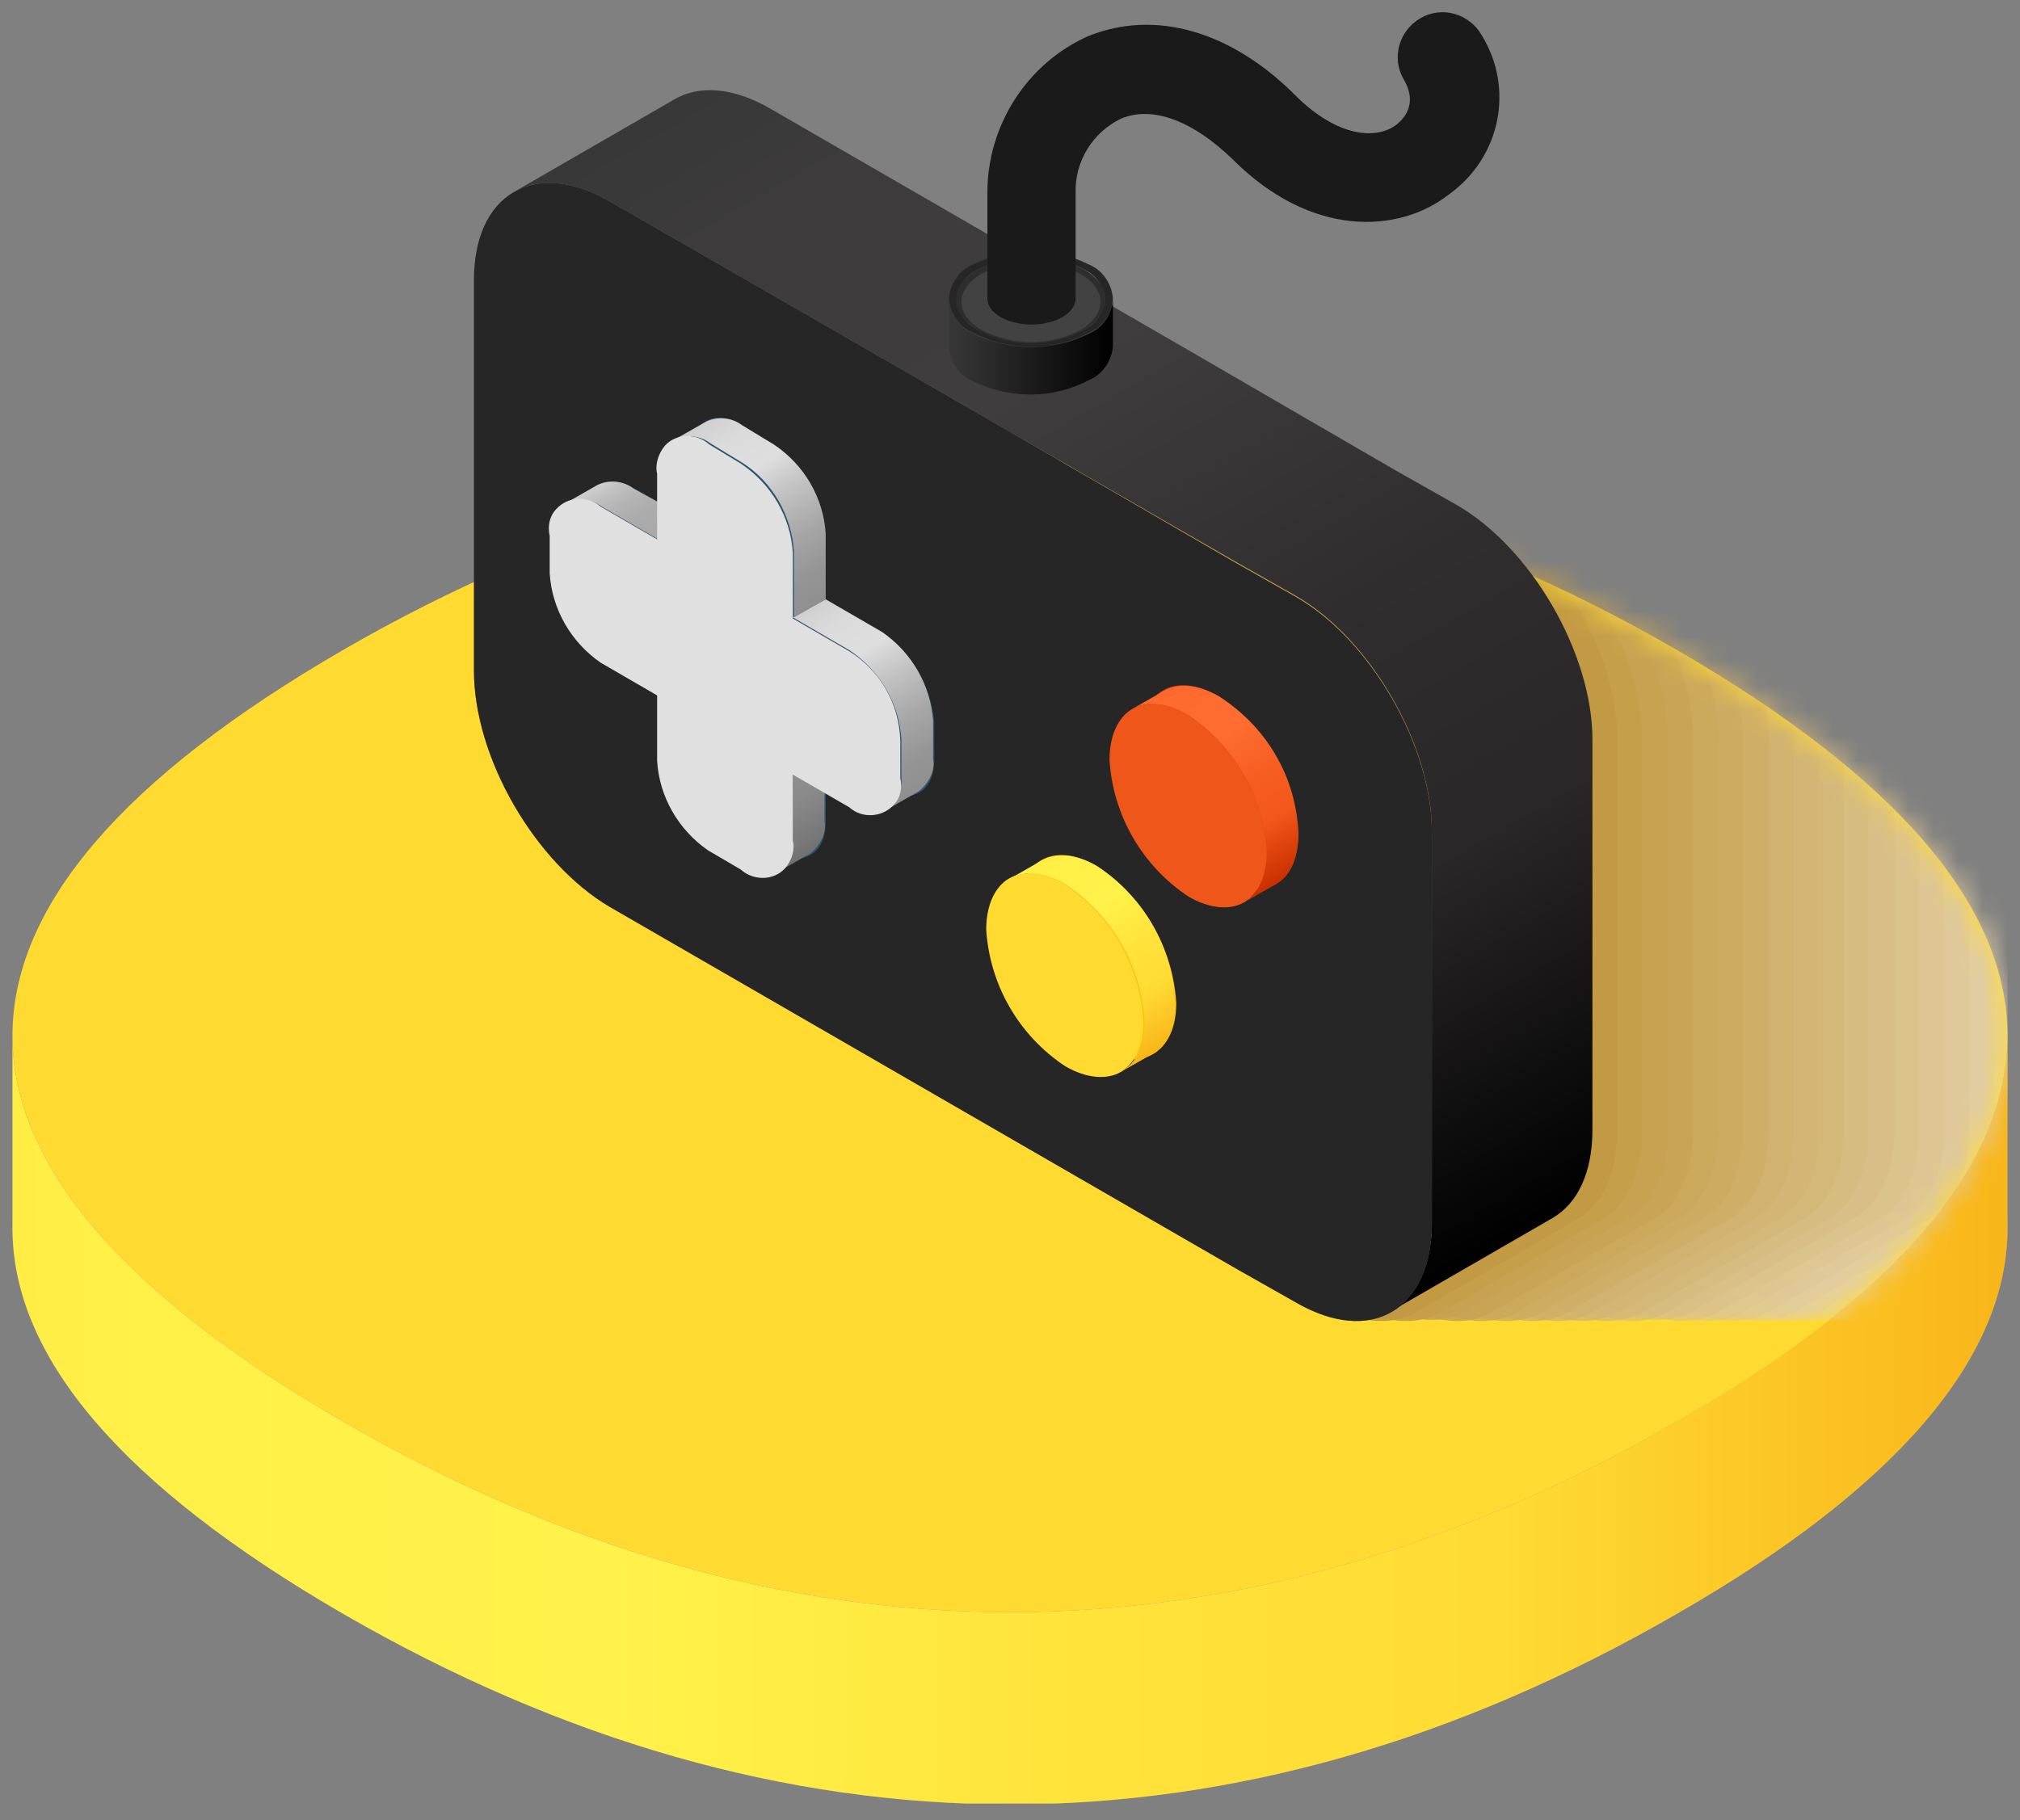 <svg width="81" height="73" viewBox="0 0 81 73" fill="none" xmlns="http://www.w3.org/2000/svg">
<rect x="0" y="0" width="81" height="73" fill="#808080" stroke="none"/>
<g clip-path="url(#clip0_3165_2711)">
<path d="M67.257 33.788C49.616 23.584 31.384 23.584 13.743 33.788C4.899 38.913 0.5 44.083 0.5 49.253C0.5 54.423 4.899 59.593 13.743 64.718C31.384 74.922 49.616 74.922 67.257 64.718C76.101 59.638 80.5 54.423 80.5 49.253C80.5 44.083 76.101 38.913 67.257 33.788Z" fill="#949494"/>
<path d="M67.257 57.008C49.616 67.212 31.384 67.212 13.743 57.008C4.899 51.883 0.5 46.713 0.5 41.543V49.253C0.5 54.423 4.899 59.593 13.743 64.718C31.384 74.922 49.616 74.922 67.257 64.718C76.101 59.638 80.5 54.423 80.5 49.253V41.543C80.5 46.713 76.101 51.883 67.257 57.008Z" fill="url(#paint0_linear_3165_2711)"/>
<path d="M67.257 26.078C49.616 15.874 31.384 15.874 13.743 26.078C4.899 31.203 0.5 36.373 0.5 41.543C0.5 46.713 4.899 51.883 13.743 57.008C31.384 67.212 49.616 67.212 67.257 57.008C76.101 51.929 80.5 46.713 80.5 41.543C80.5 36.373 76.101 31.203 67.257 26.078Z" fill="#FFDB32"/>
<mask id="mask0_3165_2711" style="mask-type:luminance" maskUnits="userSpaceOnUse" x="0" y="18" width="81" height="47">
<path d="M67.257 26.078C49.616 15.874 31.384 15.874 13.743 26.078C4.899 31.203 0.5 36.373 0.5 41.543C0.5 46.713 4.899 51.883 13.743 57.008C31.384 67.212 49.616 67.212 67.257 57.008C76.101 51.929 80.5 46.713 80.5 41.543C80.5 36.373 76.101 31.203 67.257 26.078Z" fill="white"/>
</mask>
<g mask="url(#mask0_3165_2711)">
<path opacity="0.03" d="M90.659 20.228L88.255 18.867L79.502 13.788L76.872 12.291V12.019C76.826 11.43 76.463 10.886 75.919 10.659C75.783 10.568 75.602 10.523 75.466 10.432V7.711C75.42 6.441 76.146 5.262 77.28 4.718C78.55 4.173 80.182 4.808 81.77 6.35C84.899 9.48 88.391 9.344 90.432 7.756C92.427 6.26 92.926 3.493 91.611 1.362C91.112 0.5 90.024 0.183 89.162 0.681C88.3 1.18 87.983 2.269 88.482 3.13C89.071 4.128 88.482 4.718 88.21 4.944C87.393 5.579 85.851 5.443 84.219 3.856C81.679 1.18 78.595 0.319 75.919 1.407C73.47 2.495 71.883 4.99 71.883 7.666V9.389L63.13 4.355C61.633 3.493 60.273 3.402 59.275 3.992L52.835 7.711C51.838 8.3 51.248 9.525 51.248 11.248V26.895C51.248 30.387 53.697 34.604 56.69 36.373L81.815 50.886L84.219 52.246C85.715 53.108 87.076 53.198 88.073 52.609C88.346 52.473 88.527 52.291 88.754 52.065C88.572 52.291 88.346 52.473 88.073 52.609L94.513 48.89C95.511 48.3 96.101 47.076 96.101 45.353V29.661C96.101 26.214 93.652 21.951 90.659 20.228Z" fill="#FDFCF9"/>
<path opacity="0.06" d="M89.617 20.228L87.213 18.868L78.506 13.788L75.876 12.292V12.02C75.83 11.43 75.467 10.886 74.923 10.659C74.787 10.568 74.606 10.523 74.47 10.432V7.711C74.424 6.441 75.15 5.262 76.284 4.718C77.553 4.174 79.186 4.809 80.773 6.351C83.903 9.48 87.395 9.344 89.436 7.756C91.431 6.26 91.93 3.493 90.615 1.362C90.07 0.546 88.982 0.319 88.12 0.863C87.35 1.362 87.077 2.314 87.486 3.131C88.075 4.128 87.486 4.718 87.213 4.945C86.397 5.58 84.855 5.444 83.222 3.856C80.637 1.181 77.599 0.319 74.923 1.407C72.474 2.496 70.887 4.99 70.887 7.666V9.389L62.134 4.355C60.637 3.493 59.277 3.403 58.279 3.992L51.839 7.711C50.842 8.301 50.252 9.525 50.252 11.248V26.895C50.252 30.387 52.701 34.605 55.694 36.373L80.819 50.886L83.222 52.246C84.719 53.108 86.08 53.199 87.077 52.609C87.35 52.473 87.531 52.292 87.758 52.065C87.576 52.292 87.35 52.473 87.077 52.609L93.517 48.89C94.515 48.301 95.105 47.076 95.105 45.353V29.661C95.105 26.215 92.656 21.951 89.617 20.228Z" fill="#FBF9F3"/>
<path opacity="0.09" d="M88.619 20.228L86.215 18.867L77.463 13.788L74.877 12.291V12.019C74.832 11.43 74.469 10.886 73.925 10.659C73.789 10.568 73.608 10.523 73.472 10.432V7.711C73.426 6.441 74.152 5.262 75.286 4.718C76.555 4.173 78.188 4.808 79.775 6.35C82.905 9.48 86.397 9.344 88.438 7.756C90.433 6.26 90.932 3.493 89.662 1.362C89.163 0.5 88.075 0.183 87.213 0.681C86.351 1.18 86.034 2.269 86.533 3.13C87.122 4.128 86.533 4.718 86.261 4.944C85.444 5.579 83.902 5.443 82.27 3.856C79.639 1.18 76.555 0.319 73.88 1.407C71.385 2.541 69.844 4.99 69.844 7.711V9.434L61.136 4.355C59.639 3.493 58.279 3.402 57.281 3.992L50.841 7.666C49.843 8.255 49.254 9.48 49.254 11.203V26.849C49.254 30.341 51.703 34.559 54.696 36.328L79.821 50.84L82.224 52.201C83.721 53.062 85.082 53.153 86.079 52.563C86.351 52.427 86.533 52.246 86.76 52.019C86.578 52.246 86.351 52.427 86.079 52.563L92.519 48.845C93.517 48.255 94.106 47.031 94.106 45.307V29.661C94.106 26.214 91.657 21.951 88.619 20.228Z" fill="#F9F6ED"/>
<path opacity="0.12" d="M87.621 20.228L85.218 18.867L76.465 13.788L73.835 12.291V12.019C73.789 11.43 73.426 10.886 72.882 10.659C72.746 10.568 72.565 10.523 72.429 10.432V7.711C72.383 6.441 73.109 5.262 74.243 4.718C75.513 4.173 77.145 4.808 78.733 6.35C81.862 9.48 85.354 9.344 87.395 7.756C89.39 6.26 89.889 3.493 88.574 1.362C88.075 0.5 86.986 0.183 86.125 0.681C85.263 1.18 84.946 2.269 85.445 3.13C86.034 4.128 85.445 4.718 85.172 4.944C84.356 5.579 82.814 5.443 81.181 3.856C78.551 1.18 75.467 0.319 72.791 1.407C70.343 2.495 68.755 4.99 68.755 7.666V9.389L60.093 4.355C58.596 3.493 57.236 3.402 56.238 3.992L49.798 7.711C48.8 8.3 48.211 9.525 48.211 11.248V26.895C48.211 30.387 50.66 34.604 53.653 36.373L78.778 50.886L81.181 52.246C82.678 53.108 84.039 53.198 85.036 52.609C85.308 52.473 85.49 52.291 85.717 52.065C85.535 52.291 85.308 52.473 85.036 52.609L91.476 48.89C92.474 48.3 93.064 47.076 93.064 45.353V29.661C93.064 26.214 90.615 21.951 87.621 20.228Z" fill="#F8F3E8"/>
<path opacity="0.15" d="M86.623 20.228L84.22 18.867L75.467 13.788L72.837 12.291V12.019C72.791 11.43 72.428 10.886 71.884 10.659C71.748 10.568 71.567 10.523 71.431 10.432V7.711C71.385 6.441 72.111 5.262 73.245 4.718C74.514 4.173 76.147 4.808 77.734 6.35C80.864 9.48 84.356 9.344 86.397 7.756C88.392 6.26 88.891 3.493 87.621 1.362C87.122 0.5 86.034 0.183 85.172 0.681C84.31 1.18 83.993 2.269 84.492 3.13C85.081 4.128 84.492 4.718 84.22 4.944C83.403 5.579 81.861 5.443 80.229 3.856C77.553 1.18 74.514 0.319 71.839 1.407C69.39 2.495 67.802 4.99 67.802 7.666V9.389L59.095 4.355C57.598 3.493 56.238 3.402 55.24 3.992L48.8 7.711C47.803 8.3 47.213 9.525 47.213 11.248V26.895C47.213 30.387 49.662 34.604 52.655 36.373L77.78 50.886L80.183 52.246C81.68 53.108 83.041 53.198 84.038 52.609C84.31 52.473 84.492 52.291 84.719 52.065C84.537 52.291 84.31 52.473 84.038 52.609L90.478 48.89C91.476 48.3 92.066 47.076 92.066 45.353V29.661C92.066 26.214 89.617 21.951 86.623 20.228Z" fill="#F6EFE2"/>
<path opacity="0.18" d="M85.58 20.228L83.176 18.867L74.424 13.788L71.793 12.291V12.019C71.748 11.43 71.385 10.886 70.841 10.659C70.705 10.568 70.523 10.523 70.387 10.432V7.711C70.342 6.441 71.067 5.262 72.201 4.718C73.471 4.173 75.104 4.808 76.691 6.35C79.82 9.48 83.312 9.344 85.353 7.756C87.349 6.26 87.893 3.493 86.578 1.362C86.079 0.5 84.99 0.183 84.129 0.681C83.267 1.18 82.95 2.269 83.448 3.13C84.038 4.128 83.448 4.718 83.176 4.944C82.36 5.579 80.818 5.443 79.185 3.856C76.51 1.18 73.426 0.319 70.75 1.407C68.301 2.495 66.714 4.99 66.714 7.666V9.389L58.097 4.355C56.6 3.493 55.24 3.402 54.242 3.992L47.802 7.711C46.804 8.3 46.215 9.525 46.215 11.248V26.895C46.215 30.387 48.664 34.604 51.657 36.373L76.782 50.886L79.185 52.246C80.682 53.108 82.043 53.198 83.04 52.609C83.312 52.473 83.494 52.291 83.721 52.065C83.539 52.291 83.312 52.473 83.04 52.609L89.48 48.89C90.478 48.3 91.067 47.076 91.067 45.353V29.661C91.067 26.214 88.618 21.951 85.58 20.228Z" fill="#F4ECDC"/>
<path opacity="0.21" d="M84.582 20.228L82.178 18.867L73.425 13.788L70.795 12.291V12.019C70.75 11.43 70.387 10.886 69.843 10.659C69.707 10.568 69.525 10.523 69.389 10.432V7.711C69.344 6.441 70.069 5.262 71.203 4.718C72.473 4.173 74.106 4.808 75.693 6.35C78.822 9.48 82.314 9.344 84.355 7.756C86.351 6.26 86.85 3.493 85.534 1.362C85.035 0.5 83.947 0.183 83.085 0.681C82.224 1.18 81.906 2.269 82.405 3.13C82.995 4.128 82.405 4.718 82.133 4.944C81.317 5.579 79.775 5.443 78.142 3.856C75.602 1.18 72.564 0.319 69.888 1.407C67.439 2.495 65.852 4.99 65.852 7.666V9.389L57.099 4.355C55.602 3.493 54.242 3.402 53.244 3.992L46.804 7.711C45.806 8.3 45.217 9.525 45.217 11.248V26.895C45.217 30.387 47.666 34.604 50.659 36.373L75.784 50.886L78.187 52.246C79.684 53.108 81.044 53.198 82.042 52.609C82.314 52.473 82.496 52.291 82.722 52.065C82.541 52.291 82.314 52.473 82.042 52.609L88.482 48.89C89.48 48.3 90.069 47.076 90.069 45.353V29.661C90.069 26.214 87.62 21.951 84.582 20.228Z" fill="#F2E9D6"/>
<path opacity="0.24" d="M83.584 20.228L81.18 18.867L72.427 13.788L69.797 12.291V12.019C69.752 11.43 69.389 10.886 68.845 10.659C68.709 10.568 68.527 10.523 68.391 10.432V7.711C68.346 6.441 69.071 5.262 70.205 4.718C71.475 4.173 73.108 4.808 74.695 6.35C77.824 9.48 81.316 9.344 83.357 7.756C85.353 6.26 85.851 3.493 84.582 1.362C84.083 0.5 82.994 0.183 82.133 0.681C81.271 1.18 80.953 2.269 81.452 3.13C82.042 4.128 81.452 4.718 81.18 4.944C80.364 5.579 78.822 5.443 77.189 3.856C74.513 1.18 71.475 0.319 68.799 1.407C66.35 2.495 64.763 4.99 64.763 7.666V9.389L56.101 4.355C54.604 3.493 53.244 3.402 52.246 3.992L45.806 7.711C44.808 8.3 44.219 9.525 44.219 11.248V26.895C44.219 30.387 46.668 34.604 49.661 36.373L74.786 50.886L77.189 52.246C78.686 53.108 80.046 53.198 81.044 52.609C81.316 52.473 81.498 52.291 81.724 52.065C81.543 52.291 81.316 52.473 81.044 52.609L87.484 48.89C88.482 48.3 89.071 47.076 89.071 45.353V29.661C89.026 26.214 86.577 21.951 83.584 20.228Z" fill="#F0E6D0"/>
<path opacity="0.27" d="M82.586 20.228L80.183 18.867L71.43 13.788L68.799 12.291V12.019C68.754 11.43 68.391 10.886 67.847 10.659C67.711 10.568 67.529 10.523 67.394 10.432V7.711C67.348 6.441 68.074 5.262 69.207 4.718C70.477 4.173 72.11 4.808 73.697 6.35C76.827 9.48 80.319 9.344 82.359 7.756C84.355 6.26 84.854 3.493 83.539 1.362C83.04 0.5 81.951 0.183 81.09 0.681C80.228 1.18 79.91 2.269 80.409 3.13C80.999 4.128 80.409 4.718 80.137 4.944C79.321 5.579 77.779 5.443 76.146 3.811C73.516 1.135 70.432 0.273 67.756 1.362C65.307 2.45 63.72 4.944 63.72 7.62V9.344L55.058 4.355C53.561 3.493 52.201 3.402 51.203 3.992L44.763 7.711C43.765 8.3 43.176 9.525 43.176 11.248V26.895C43.176 30.387 45.625 34.604 48.618 36.373L73.743 50.886L76.146 52.246C77.643 53.108 79.004 53.198 80.001 52.609C80.273 52.473 80.455 52.291 80.681 52.065C80.5 52.291 80.273 52.473 80.001 52.609L86.441 48.89C87.439 48.3 88.028 47.076 88.028 45.353V29.661C88.028 26.214 85.579 21.951 82.586 20.228Z" fill="#EEE3CA"/>
<path opacity="0.3" d="M81.588 20.228L79.184 18.867L70.432 13.788L67.801 12.291V12.019C67.756 11.43 67.393 10.886 66.849 10.659C66.713 10.568 66.531 10.523 66.395 10.432V7.711C66.35 6.441 67.076 5.262 68.21 4.718C69.479 4.173 71.112 4.808 72.699 6.35C75.829 9.48 79.321 9.344 81.361 7.756C83.357 6.26 83.856 3.493 82.54 1.362C82.042 0.5 80.953 0.183 80.092 0.681C79.23 1.18 78.912 2.269 79.411 3.13C80.001 4.128 79.411 4.718 79.139 4.944C78.323 5.579 76.781 5.443 75.148 3.856C72.609 1.18 69.525 0.319 66.849 1.407C64.4 2.495 62.813 4.99 62.813 7.666V9.389L54.06 4.355C52.563 3.493 51.203 3.402 50.205 3.992L43.765 7.711C42.767 8.3 42.178 9.525 42.178 11.248V26.895C42.178 30.387 44.627 34.604 47.62 36.373L72.745 50.886L75.148 52.246C76.645 53.108 78.005 53.198 79.003 52.609C79.275 52.473 79.457 52.291 79.683 52.065C79.502 52.291 79.275 52.473 79.003 52.609L85.443 48.89C86.441 48.3 87.03 47.076 87.03 45.353V29.661C87.03 26.214 84.581 21.951 81.588 20.228Z" fill="#EDE0C5"/>
<path opacity="0.33" d="M80.547 20.228L78.143 18.868L69.436 13.788L66.805 12.292V12.02C66.76 11.43 66.397 10.886 65.853 10.659C65.717 10.568 65.535 10.523 65.399 10.432V7.711C65.354 6.441 66.08 5.262 67.213 4.718C68.483 4.174 70.116 4.809 71.703 6.351C74.832 9.48 78.325 9.344 80.365 7.756C82.361 6.26 82.86 3.493 81.544 1.362C81 0.546 79.912 0.319 79.05 0.863C78.279 1.362 78.007 2.314 78.415 3.131C79.005 4.128 78.415 4.718 78.143 4.945C77.327 5.58 75.785 5.444 74.152 3.856C71.567 1.181 68.529 0.319 65.853 1.407C63.404 2.496 61.817 4.99 61.817 7.666V9.389L53.064 4.355C51.567 3.493 50.207 3.403 49.209 3.992L42.769 7.711C41.771 8.301 41.182 9.525 41.182 11.248V26.895C41.182 30.387 43.631 34.605 46.624 36.373L71.749 50.886L74.152 52.246C75.649 53.108 77.009 53.199 78.007 52.609C78.279 52.473 78.46 52.292 78.687 52.065C78.506 52.292 78.279 52.473 78.007 52.609L84.447 48.89C85.445 48.301 86.034 47.076 86.034 45.353V29.661C86.034 26.215 83.585 21.951 80.547 20.228Z" fill="#EBDDBF"/>
<path opacity="0.36" d="M79.549 20.228L77.145 18.867L68.392 13.788L65.807 12.291V12.019C65.762 11.43 65.399 10.886 64.855 10.659C64.719 10.568 64.537 10.523 64.401 10.432V7.711C64.356 6.441 65.082 5.262 66.215 4.718C67.485 4.173 69.118 4.808 70.705 6.35C73.834 9.48 77.326 9.344 79.367 7.756C81.363 6.26 81.862 3.493 80.546 1.362C80.047 0.5 78.959 0.183 78.097 0.681C77.236 1.18 76.918 2.269 77.417 3.13C78.007 4.128 77.417 4.718 77.145 4.944C76.329 5.579 74.787 5.443 73.154 3.856C70.478 1.18 67.44 0.319 64.764 1.407C62.315 2.541 60.728 4.99 60.773 7.711V9.434L52.066 4.355C50.569 3.493 49.209 3.402 48.211 3.992L41.771 7.666C40.773 8.255 40.184 9.48 40.184 11.203V26.849C40.184 30.341 42.633 34.559 45.626 36.328L70.751 50.84L73.154 52.201C74.651 53.062 76.011 53.153 77.009 52.563C77.281 52.427 77.463 52.246 77.689 52.019C77.508 52.246 77.281 52.427 77.009 52.563L83.449 48.845C84.447 48.255 85.036 47.031 85.036 45.307V29.661C85.036 26.214 82.542 21.951 79.549 20.228Z" fill="#E9DAB9"/>
<path opacity="0.39" d="M78.551 20.228L76.147 18.867L67.395 13.788L64.764 12.291V12.019C64.719 11.43 64.356 10.886 63.812 10.659C63.676 10.568 63.494 10.523 63.358 10.432V7.711C63.313 6.441 64.039 5.262 65.172 4.718C66.442 4.173 68.075 4.808 69.662 6.35C72.791 9.48 76.284 9.344 78.324 7.756C80.32 6.26 80.819 3.493 79.503 1.362C79.005 0.5 77.916 0.183 77.055 0.681C76.193 1.18 75.875 2.269 76.374 3.13C76.964 4.128 76.374 4.718 76.102 4.944C75.286 5.579 73.744 5.443 72.111 3.856C69.435 1.18 66.397 0.319 63.721 1.407C61.272 2.495 59.685 4.99 59.685 7.666V9.389L51.023 4.355C49.526 3.493 48.166 3.402 47.168 3.992L40.728 7.711C39.73 8.3 39.141 9.525 39.141 11.248V26.895C39.141 30.387 41.59 34.604 44.583 36.373L69.707 50.886L72.111 52.246C73.608 53.108 74.968 53.198 75.966 52.609C76.238 52.473 76.419 52.291 76.646 52.065C76.465 52.291 76.238 52.473 75.966 52.609L82.406 48.89C83.404 48.3 83.993 47.076 83.993 45.353V29.661C83.993 26.214 81.544 21.951 78.551 20.228Z" fill="#E7D6B3"/>
<path opacity="0.42" d="M77.553 20.228L75.149 18.867L66.397 13.788L63.766 12.291V12.019C63.721 11.43 63.358 10.886 62.814 10.659C62.678 10.568 62.496 10.523 62.36 10.432V7.711C62.315 6.441 63.041 5.262 64.174 4.718C65.444 4.173 67.077 4.808 68.664 6.35C71.793 9.48 75.285 9.344 77.326 7.756C79.322 6.26 79.821 3.493 78.505 1.362C78.007 0.5 76.918 0.183 76.056 0.681C75.195 1.18 74.877 2.269 75.376 3.13C75.966 4.128 75.376 4.718 75.104 4.944C74.288 5.579 72.746 5.443 71.113 3.856C68.483 1.18 65.399 0.319 62.723 1.407C60.274 2.495 58.687 4.99 58.687 7.666V9.389L50.025 4.355C48.528 3.493 47.167 3.402 46.17 3.992L39.73 7.711C38.732 8.3 38.143 9.525 38.143 11.248V26.895C38.143 30.387 40.592 34.604 43.585 36.373L68.71 50.886L71.113 52.246C72.61 53.108 73.97 53.198 74.968 52.609C75.24 52.473 75.421 52.291 75.648 52.065C75.467 52.291 75.24 52.473 74.968 52.609L81.408 48.89C82.406 48.3 82.995 47.076 82.995 45.353V29.661C82.995 26.214 80.546 21.951 77.553 20.228Z" fill="#E5D3AD"/>
<path opacity="0.45" d="M76.51 20.228L74.106 18.867L65.353 13.788L62.723 12.291V12.019C62.677 11.43 62.315 10.886 61.77 10.659C61.634 10.568 61.453 10.523 61.317 10.432V7.711C61.272 6.441 61.997 5.262 63.131 4.718C64.401 4.173 66.033 4.808 67.621 6.35C70.75 9.48 74.242 9.344 76.283 7.756C78.278 6.26 78.777 3.493 77.462 1.362C76.963 0.5 75.875 0.183 75.013 0.681C74.151 1.18 73.834 2.269 74.333 3.13C74.922 4.128 74.333 4.718 74.061 4.944C73.244 5.579 71.702 5.443 70.07 3.856C67.394 1.18 64.355 0.319 61.68 1.407C59.231 2.495 57.643 4.99 57.643 7.666V9.389L49.027 4.355C47.53 3.493 46.169 3.402 45.172 3.992L38.732 7.711C37.734 8.3 37.145 9.525 37.145 11.248V26.895C37.145 30.387 39.593 34.604 42.587 36.373L67.711 50.886L70.115 52.246C71.612 53.108 72.972 53.198 73.97 52.609C74.242 52.473 74.423 52.291 74.65 52.065C74.469 52.291 74.242 52.473 73.97 52.609L80.41 48.89C81.408 48.3 81.997 47.076 81.997 45.353V29.661C81.997 26.214 79.548 21.951 76.51 20.228Z" fill="#E3D0A7"/>
<path opacity="0.48" d="M75.512 20.228L73.108 18.867L64.355 13.788L61.725 12.291V12.019C61.679 11.43 61.317 10.886 60.772 10.659C60.636 10.568 60.455 10.523 60.319 10.432V7.711C60.273 6.441 60.999 5.262 62.133 4.718C63.403 4.173 65.035 4.808 66.623 6.35C69.752 9.48 73.244 9.344 75.285 7.756C77.28 6.26 77.779 3.493 76.464 1.362C75.965 0.5 74.877 0.183 74.015 0.681C73.153 1.18 72.836 2.269 73.335 3.13C73.924 4.128 73.335 4.718 73.063 4.944C72.246 5.579 70.704 5.443 69.072 3.856C66.396 1.18 63.357 0.319 60.682 1.407C58.233 2.495 56.645 4.99 56.645 7.666V9.389L48.029 4.355C46.532 3.493 45.171 3.402 44.174 3.992L37.734 7.711C36.736 8.3 36.147 9.525 36.147 11.248V26.895C36.147 30.387 38.596 34.604 41.589 36.373L66.713 50.886L69.117 52.246C70.614 53.108 71.974 53.198 72.972 52.609C73.244 52.473 73.425 52.291 73.652 52.065C73.471 52.291 73.244 52.473 72.972 52.609L79.412 48.89C80.409 48.3 80.999 47.076 80.999 45.353V29.661C80.999 26.214 78.55 21.951 75.512 20.228Z" fill="#E1CDA1"/>
<path opacity="0.52" d="M74.513 20.228L72.11 18.867L63.357 13.788L60.727 12.291V12.019C60.681 11.43 60.319 10.886 59.774 10.659C59.638 10.568 59.457 10.523 59.321 10.432V7.711C59.275 6.441 60.001 5.262 61.135 4.718C62.405 4.173 64.037 4.808 65.625 6.35C68.754 9.48 72.246 9.344 74.287 7.756C76.282 6.26 76.781 3.493 75.466 1.362C74.967 0.5 73.879 0.183 73.017 0.681C72.155 1.18 71.838 2.269 72.337 3.13C72.926 4.128 72.337 4.718 72.064 4.944C71.248 5.579 69.706 5.443 68.074 3.856C65.398 1.18 62.359 0.319 59.684 1.407C57.235 2.495 55.647 4.99 55.647 7.666V9.389L47.031 4.355C45.534 3.493 44.173 3.402 43.13 3.992L36.736 7.711C35.738 8.3 35.148 9.525 35.148 11.248V26.895C35.148 30.387 37.597 34.604 40.591 36.373L65.715 50.886L68.119 52.246C69.616 53.108 70.976 53.198 71.974 52.609C72.246 52.473 72.427 52.291 72.654 52.065C72.473 52.291 72.246 52.473 71.974 52.609L78.414 48.89C79.412 48.3 80.001 47.076 80.001 45.353V29.661C79.956 26.214 77.507 21.951 74.513 20.228Z" fill="#E0CA9C"/>
<path opacity="0.55" d="M73.516 20.228L71.112 18.867L62.359 13.788L59.729 12.291V12.019C59.684 11.43 59.321 10.886 58.777 10.659C58.641 10.568 58.459 10.523 58.323 10.432V7.711C58.278 6.441 59.003 5.262 60.137 4.718C61.407 4.173 63.04 4.808 64.627 6.35C67.756 9.48 71.248 9.344 73.289 7.756C75.285 6.26 75.784 3.493 74.468 1.362C73.969 0.5 72.881 0.183 72.019 0.681C71.158 1.18 70.84 2.269 71.339 3.13C71.929 4.128 71.339 4.718 71.067 4.944C70.251 5.579 68.709 5.443 67.076 3.811C64.446 1.135 61.362 0.273 58.686 1.362C56.237 2.45 54.65 4.944 54.65 7.62V9.344L45.988 4.355C44.491 3.493 43.13 3.402 42.133 3.992L35.693 7.711C34.695 8.3 34.105 9.525 34.105 11.248V26.895C34.105 30.387 36.554 34.604 39.548 36.373L64.672 50.886L67.076 52.246C68.573 53.108 69.933 53.198 70.931 52.609C71.203 52.473 71.384 52.291 71.611 52.065C71.43 52.291 71.203 52.473 70.931 52.609L77.371 48.89C78.368 48.3 78.958 47.076 78.958 45.353V29.661C78.958 26.214 76.509 21.951 73.516 20.228Z" fill="#DEC796"/>
<path opacity="0.58" d="M72.518 20.228L70.114 18.867L61.361 13.788L58.731 12.291V12.019C58.686 11.43 58.323 10.886 57.779 10.659C57.643 10.568 57.461 10.523 57.325 10.432V7.711C57.28 6.441 58.005 5.262 59.139 4.718C60.409 4.173 62.042 4.808 63.629 6.35C66.758 9.48 70.25 9.344 72.291 7.756C74.287 6.26 74.785 3.493 73.47 1.362C72.971 0.5 71.883 0.183 71.021 0.681C70.16 1.18 69.842 2.269 70.341 3.13C70.931 4.128 70.341 4.718 70.069 4.944C69.252 5.579 67.711 5.443 66.078 3.856C63.402 1.18 60.364 0.319 57.688 1.407C55.239 2.495 53.652 4.99 53.652 7.666V9.389L44.989 4.355C43.493 3.493 42.132 3.402 41.135 3.992L34.695 7.711C33.697 8.3 33.107 9.525 33.107 11.248V26.895C33.107 30.387 35.556 34.604 38.55 36.373L63.674 50.886L66.078 52.246C67.575 53.108 68.935 53.198 69.933 52.609C70.205 52.473 70.386 52.291 70.613 52.065C70.432 52.291 70.205 52.473 69.933 52.609L76.373 48.89C77.371 48.3 77.96 47.076 77.96 45.353V29.661C77.96 26.214 75.511 21.951 72.518 20.228Z" fill="#DCC490"/>
<path opacity="0.61" d="M71.476 20.228L69.073 18.867L60.365 13.788L57.735 12.291V12.019C57.69 11.43 57.327 10.885 56.782 10.659C56.647 10.568 56.465 10.523 56.329 10.432V7.711C56.284 6.441 57.009 5.262 58.143 4.718C59.413 4.173 61.091 4.808 62.633 6.35C65.762 9.479 69.254 9.343 71.295 7.756C73.29 6.26 73.789 3.493 72.519 1.362C71.975 0.545 70.841 0.319 70.025 0.908C69.299 1.407 69.027 2.359 69.39 3.13C69.98 4.128 69.39 4.718 69.118 4.944C68.302 5.579 66.76 5.443 65.127 3.856C62.497 1.18 59.458 0.319 56.782 1.407C54.334 2.495 52.746 4.99 52.746 7.665V9.389L43.993 4.355C42.497 3.493 41.136 3.402 40.139 3.992L33.699 7.711C32.701 8.3 32.111 9.525 32.111 11.248V26.895C32.111 30.387 34.56 34.604 37.553 36.373L62.678 50.885L65.082 52.246C66.578 53.108 67.939 53.198 68.937 52.609C69.209 52.473 69.39 52.291 69.617 52.065C69.436 52.291 69.209 52.473 68.937 52.609L75.377 48.89C76.374 48.3 76.964 47.076 76.964 45.352V29.661C76.964 26.214 74.515 21.951 71.476 20.228Z" fill="#DAC18A"/>
<path opacity="0.64" d="M70.478 20.228L68.075 18.867L59.322 13.788L56.737 12.291V12.019C56.691 11.43 56.329 10.886 55.785 10.659C55.648 10.568 55.467 10.523 55.331 10.432V7.711C55.286 6.441 56.011 5.262 57.145 4.718C58.415 4.173 60.093 4.808 61.635 6.35C64.764 9.48 68.256 9.344 70.297 7.756C72.292 6.26 72.791 3.493 71.521 1.362C71.023 0.5 69.934 0.183 69.073 0.681C68.211 1.18 67.893 2.269 68.392 3.13C68.982 4.128 68.392 4.718 68.12 4.944C67.304 5.579 65.762 5.443 64.129 3.856C61.453 1.18 58.415 0.319 55.739 1.407C53.29 2.541 51.703 4.99 51.748 7.711V9.434L42.995 4.355C41.499 3.493 40.138 3.402 39.141 3.992L32.701 7.666C31.703 8.255 31.113 9.48 31.113 11.203V26.849C31.113 30.341 33.562 34.559 36.556 36.328L61.68 50.84L64.084 52.201C65.58 53.062 66.941 53.153 67.939 52.563C68.211 52.427 68.392 52.246 68.619 52.019C68.438 52.246 68.211 52.427 67.939 52.563L74.379 48.845C75.376 48.255 75.966 47.031 75.966 45.307V29.661C75.921 26.214 73.472 21.951 70.478 20.228Z" fill="#D8BD84"/>
<path opacity="0.67" d="M69.481 20.228L67.077 18.867L58.324 13.788L55.694 12.291V12.019C55.648 11.43 55.286 10.886 54.742 10.659C54.605 10.568 54.424 10.523 54.288 10.432V7.711C54.243 6.441 54.968 5.262 56.102 4.718C57.372 4.173 59.005 4.808 60.592 6.35C63.721 9.48 67.213 9.344 69.254 7.756C71.249 6.26 71.748 3.493 70.478 1.362C69.98 0.5 68.891 0.183 68.029 0.681C67.168 1.18 66.85 2.269 67.349 3.13C67.939 4.128 67.349 4.718 67.077 4.944C66.261 5.579 64.719 5.443 63.086 3.856C60.41 1.18 57.372 0.319 54.696 1.407C52.247 2.495 50.66 4.99 50.66 7.666V9.389L41.952 4.355C40.456 3.493 39.095 3.402 38.097 3.992L31.658 7.711C30.66 8.3 30.07 9.525 30.07 11.248V26.895C30.07 30.387 32.519 34.604 35.513 36.373L60.637 50.886L63.041 52.246C64.537 53.108 65.898 53.198 66.896 52.609C67.168 52.473 67.349 52.291 67.576 52.065C67.395 52.291 67.168 52.473 66.896 52.609L73.336 48.89C74.333 48.3 74.923 47.076 74.923 45.353V29.661C74.923 26.214 72.474 21.951 69.481 20.228Z" fill="#D6BA7E"/>
<path opacity="0.7" d="M68.483 20.228L66.079 18.867L57.326 13.788L54.696 12.291V12.019C54.651 11.43 54.288 10.886 53.743 10.659C53.607 10.568 53.426 10.523 53.29 10.432V7.711C53.245 6.441 53.97 5.262 55.104 4.718C56.374 4.173 58.007 4.808 59.594 6.35C62.723 9.48 66.215 9.344 68.256 7.756C70.251 6.26 70.75 3.493 69.48 1.362C68.982 0.5 67.893 0.183 67.031 0.681C66.17 1.18 65.852 2.269 66.351 3.13C66.941 4.128 66.351 4.718 66.079 4.944C65.263 5.579 63.721 5.443 62.088 3.856C59.412 1.18 56.374 0.319 53.698 1.407C51.249 2.495 49.662 4.99 49.662 7.666V9.389L40.954 4.355C39.458 3.493 38.097 3.402 37.099 3.992L30.66 7.711C29.662 8.3 29.072 9.525 29.072 11.248V26.895C29.072 30.387 31.521 34.604 34.514 36.373L59.639 50.886L62.043 52.246C63.539 53.108 64.9 53.198 65.898 52.609C66.17 52.473 66.351 52.291 66.578 52.065C66.397 52.291 66.17 52.473 65.898 52.609L72.338 48.89C73.335 48.3 73.925 47.076 73.925 45.353V29.661C73.925 26.214 71.476 21.951 68.483 20.228Z" fill="#D4B778"/>
<path opacity="0.73" d="M67.439 20.228L65.036 18.867L56.283 13.788L53.652 12.291V12.019C53.607 11.43 53.244 10.886 52.7 10.659C52.564 10.568 52.383 10.523 52.247 10.432V7.711C52.201 6.441 52.927 5.262 54.061 4.718C55.331 4.173 56.963 4.808 58.55 6.35C61.68 9.48 65.172 9.344 67.213 7.756C69.208 6.26 69.707 3.493 68.437 1.362C67.938 0.5 66.85 0.183 65.988 0.681C65.126 1.18 64.809 2.269 65.308 3.13C65.897 4.128 65.308 4.718 65.036 4.944C64.219 5.579 62.677 5.443 61.045 3.856C58.369 1.18 55.331 0.319 52.655 1.407C50.206 2.495 48.618 4.99 48.618 7.666V9.389L39.956 4.355C38.46 3.493 37.099 3.402 36.101 3.992L29.662 7.711C28.664 8.3 28.074 9.525 28.074 11.248V26.895C28.074 30.387 30.523 34.604 33.516 36.373L58.641 50.886L61.045 52.246C62.541 53.108 63.902 53.198 64.9 52.609C65.172 52.473 65.353 52.291 65.58 52.065C65.398 52.291 65.172 52.473 64.9 52.609L71.34 48.89C72.337 48.3 72.927 47.076 72.927 45.353V29.661C72.927 26.214 70.478 21.951 67.439 20.228Z" fill="#D3B473"/>
<path opacity="0.76" d="M66.441 20.228L64.038 18.867L55.285 13.788L52.654 12.291V12.019C52.609 11.43 52.246 10.886 51.702 10.659C51.566 10.568 51.385 10.523 51.248 10.432V7.711C51.203 6.441 51.929 5.262 53.063 4.718C54.332 4.173 55.965 4.808 57.552 6.35C60.682 9.48 64.174 9.344 66.215 7.756C68.21 6.26 68.709 3.493 67.439 1.362C66.94 0.5 65.852 0.183 64.99 0.681C64.128 1.18 63.811 2.269 64.31 3.13C64.899 4.128 64.31 4.718 64.038 4.944C63.221 5.579 61.679 5.443 60.047 3.856C57.371 1.18 54.332 0.319 51.657 1.407C49.208 2.495 47.62 4.99 47.62 7.666V9.389L38.958 4.355C37.462 3.493 36.101 3.402 35.103 3.992L28.663 7.711C27.666 8.3 27.076 9.525 27.076 11.248V26.895C27.076 30.387 29.525 34.604 32.518 36.373L57.643 50.886L60.047 52.246C61.543 53.108 62.904 53.198 63.902 52.609C64.174 52.473 64.355 52.291 64.582 52.065C64.4 52.291 64.174 52.473 63.902 52.609L70.341 48.89C71.339 48.3 71.929 47.076 71.929 45.353V29.661C71.883 26.214 69.434 21.951 66.441 20.228Z" fill="#D1B16D"/>
<path opacity="0.79" d="M65.443 20.228L63.04 18.867L54.287 13.788L51.656 12.291V12.019C51.611 11.43 51.248 10.886 50.704 10.659C50.568 10.568 50.386 10.523 50.251 10.432V7.711C50.205 6.441 50.931 5.262 52.065 4.718C53.334 4.173 54.967 4.808 56.554 6.35C59.684 9.48 63.176 9.344 65.216 7.756C67.212 6.26 67.711 3.493 66.441 1.362C65.942 0.5 64.854 0.183 63.992 0.681C63.13 1.18 62.813 2.269 63.312 3.13C63.901 4.128 63.312 4.718 63.04 4.944C62.223 5.579 60.681 5.443 59.049 3.856C56.373 1.18 53.334 0.319 50.659 1.407C48.21 2.495 46.622 4.99 46.622 7.666V9.389L37.96 4.355C36.464 3.493 35.103 3.402 34.06 3.992L27.665 7.711C26.668 8.3 26.078 9.525 26.078 11.248V26.895C26.078 30.387 28.527 34.604 31.52 36.373L56.645 50.886L59.049 52.246C60.545 53.108 61.906 53.198 62.904 52.609C63.176 52.473 63.357 52.291 63.584 52.065C63.402 52.291 63.176 52.473 62.904 52.609L69.343 48.89C70.341 48.3 70.931 47.076 70.931 45.353V29.661C70.885 26.214 68.436 21.951 65.443 20.228Z" fill="#CFAE67"/>
<path opacity="0.82" d="M64.446 20.228L62.042 18.867L53.289 13.788L50.659 12.291V12.019C50.613 11.43 50.251 10.886 49.706 10.659C49.57 10.568 49.389 10.523 49.253 10.432V7.711C49.208 6.441 49.933 5.262 51.067 4.718C52.337 4.173 53.969 4.808 55.557 6.35C58.686 9.48 62.178 9.344 64.219 7.756C66.214 6.26 66.713 3.493 65.443 1.362C64.945 0.5 63.856 0.183 62.994 0.681C62.133 1.18 61.815 2.269 62.314 3.13C62.904 4.128 62.314 4.718 62.042 4.944C61.226 5.579 59.684 5.443 58.051 3.811C55.421 1.135 52.337 0.273 49.661 1.362C47.212 2.45 45.625 4.944 45.625 7.62V9.344L36.917 4.355C35.421 3.493 34.06 3.402 33.062 3.992L26.622 7.711C25.625 8.3 25.035 9.525 25.035 11.248V26.895C25.035 30.387 27.484 34.604 30.477 36.373L55.602 50.886L58.006 52.246C59.502 53.108 60.863 53.198 61.861 52.609C62.133 52.473 62.314 52.291 62.541 52.065C62.359 52.291 62.133 52.473 61.861 52.609L68.3 48.89C69.298 48.3 69.888 47.076 69.888 45.353V29.661C69.888 26.214 67.439 21.951 64.446 20.228Z" fill="#CDAB61"/>
<path opacity="0.85" d="M63.402 20.228L60.999 18.867L52.246 13.788L49.615 12.291V12.019C49.57 11.43 49.207 10.886 48.663 10.659C48.527 10.568 48.346 10.523 48.209 10.432V7.711C48.164 6.441 48.89 5.262 50.023 4.718C51.293 4.173 52.926 4.808 54.513 6.35C57.643 9.48 61.135 9.344 63.175 7.756C65.171 6.26 65.67 3.493 64.355 1.362C63.856 0.5 62.767 0.183 61.906 0.681C61.044 1.18 60.727 2.269 61.225 3.13C61.815 4.128 61.225 4.718 60.953 4.944C60.137 5.579 58.595 5.443 56.962 3.856C54.332 1.18 51.248 0.319 48.572 1.407C46.123 2.495 44.536 4.99 44.536 7.666V9.389L35.919 4.355C34.423 3.493 33.062 3.402 32.064 3.992L25.624 7.711C24.627 8.3 24.037 9.525 24.037 11.248V26.895C24.037 30.387 26.486 34.604 29.479 36.373L54.604 50.886L57.008 52.246C58.504 53.108 59.865 53.198 60.862 52.609C61.135 52.473 61.316 52.291 61.543 52.065C61.361 52.291 61.135 52.473 60.862 52.609L67.302 48.89C68.3 48.3 68.89 47.076 68.89 45.353V29.661C68.89 26.214 66.441 21.951 63.402 20.228Z" fill="#CBA85B"/>
<path opacity="0.88" d="M62.406 20.228L60.002 18.867L51.295 13.788L48.665 12.291V12.019C48.619 11.43 48.256 10.886 47.712 10.659C47.576 10.568 47.395 10.523 47.259 10.432V7.711C47.213 6.441 47.939 5.262 49.073 4.718C50.343 4.174 51.975 4.808 53.563 6.35C56.692 9.48 60.184 9.344 62.225 7.756C64.22 6.26 64.719 3.493 63.449 1.362C62.905 0.545 61.771 0.364 60.955 0.908C60.229 1.407 60.002 2.314 60.365 3.13C60.955 4.128 60.365 4.718 60.093 4.945C59.277 5.579 57.735 5.443 56.102 3.856C53.426 1.18 50.388 0.319 47.667 1.407C45.218 2.496 43.631 4.99 43.631 7.666V9.389L34.923 4.355C33.426 3.493 32.066 3.403 31.068 3.992L24.628 7.711C23.631 8.301 23.041 9.525 23.041 11.248V26.895C23.041 30.387 25.49 34.604 28.483 36.373L53.608 50.886L56.011 52.246C57.508 53.108 58.869 53.199 59.866 52.609C60.139 52.473 60.32 52.291 60.547 52.065C60.365 52.291 60.139 52.473 59.866 52.609L66.306 48.89C67.304 48.3 67.894 47.076 67.894 45.353V29.661C67.894 26.214 65.445 21.951 62.406 20.228Z" fill="#C9A455"/>
<path opacity="0.91" d="M61.408 20.228L59.004 18.867L50.252 13.788L47.667 12.291V12.019C47.621 11.43 47.258 10.886 46.714 10.659C46.578 10.568 46.397 10.523 46.261 10.432V7.711C46.215 6.441 46.941 5.262 48.075 4.718C49.345 4.173 50.977 4.808 52.565 6.35C55.694 9.48 59.186 9.344 61.227 7.756C63.222 6.26 63.721 3.493 62.406 1.362C61.907 0.5 60.819 0.183 59.957 0.681C59.095 1.18 58.778 2.269 59.276 3.13C59.866 4.128 59.276 4.718 59.004 4.944C58.188 5.579 56.646 5.443 55.014 3.856C52.338 1.18 49.299 0.319 46.623 1.407C44.175 2.541 42.587 4.99 42.633 7.711V9.434L33.925 4.355C32.428 3.493 31.068 3.402 30.07 3.992L23.63 7.666C22.633 8.255 22.043 9.48 22.043 11.203V26.849C22.043 30.341 24.492 34.559 27.485 36.328L52.61 50.84L55.014 52.201C56.51 53.062 57.871 53.153 58.868 52.563C59.141 52.427 59.322 52.246 59.549 52.019C59.367 52.246 59.141 52.427 58.868 52.563L65.308 48.845C66.306 48.255 66.896 47.031 66.896 45.307V29.661C66.85 26.214 64.401 21.951 61.408 20.228Z" fill="#C8A150"/>
<path opacity="0.94" d="M60.41 20.228L58.007 18.867L49.254 13.788L46.624 12.291V12.019C46.578 11.43 46.215 10.886 45.671 10.659C45.535 10.568 45.354 10.523 45.218 10.432V7.711C45.172 6.441 45.898 5.262 47.032 4.718C48.302 4.173 49.934 4.808 51.522 6.35C54.651 9.48 58.143 9.344 60.184 7.756C62.179 6.26 62.678 3.493 61.363 1.362C60.864 0.5 59.776 0.183 58.914 0.681C58.052 1.18 57.735 2.269 58.234 3.13C58.823 4.128 58.234 4.718 57.962 4.944C57.145 5.579 55.603 5.443 53.971 3.856C51.34 1.18 48.256 0.319 45.581 1.407C43.132 2.495 41.544 4.99 41.544 7.666V9.389L32.882 4.355C31.386 3.493 30.025 3.402 29.027 3.992L22.587 7.711C21.59 8.3 21 9.525 21 11.248V26.895C21 30.387 23.449 34.604 26.442 36.373L51.567 50.886L53.971 52.246C55.467 53.108 56.828 53.198 57.825 52.609C58.097 52.473 58.279 52.291 58.506 52.065C58.324 52.291 58.097 52.473 57.825 52.609L64.265 48.89C65.263 48.3 65.853 47.076 65.853 45.353V29.661C65.853 26.214 63.404 21.951 60.41 20.228Z" fill="#C69E4A"/>
<path opacity="0.97" d="M59.412 20.228L57.009 18.867L48.256 13.788L45.626 12.291V12.019C45.58 11.43 45.217 10.886 44.673 10.659C44.537 10.568 44.356 10.523 44.22 10.432V7.711C44.174 6.441 44.9 5.262 46.034 4.718C47.303 4.173 48.936 4.808 50.523 6.35C53.653 9.48 57.145 9.344 59.186 7.756C61.181 6.26 61.68 3.493 60.365 1.362C59.866 0.5 58.778 0.183 57.916 0.681C57.054 1.18 56.737 2.269 57.236 3.13C57.825 4.128 57.236 4.718 56.963 4.944C56.147 5.579 54.605 5.443 52.972 3.856C50.387 1.18 47.349 0.319 44.673 1.407C42.224 2.495 40.637 4.99 40.637 7.666V9.389L31.884 4.355C30.387 3.493 29.027 3.402 28.029 3.992L21.589 7.711C20.591 8.3 20.002 9.525 20.002 11.248V26.895C20.002 30.387 22.451 34.604 25.444 36.373L50.569 50.886L52.972 52.246C54.469 53.108 55.83 53.198 56.827 52.609C57.099 52.473 57.281 52.291 57.508 52.065C57.326 52.291 57.099 52.473 56.827 52.609L63.267 48.89C64.265 48.3 64.855 47.076 64.855 45.353V29.661C64.855 26.214 62.406 21.951 59.412 20.228Z" fill="#C49B44"/>
<path d="M58.369 20.228L55.965 18.867L47.212 13.788L44.627 12.291V12.019C44.582 11.43 44.219 10.886 43.675 10.659C43.539 10.568 43.358 10.523 43.222 10.432V7.711C43.176 6.441 43.902 5.262 45.036 4.718C46.306 4.173 47.938 4.808 49.526 6.35C52.655 9.48 56.147 9.344 58.188 7.756C60.183 6.26 60.682 3.493 59.367 1.362C58.868 0.5 57.779 0.183 56.918 0.681C56.056 1.18 55.739 2.269 56.237 3.13C56.827 4.128 56.237 4.718 55.965 4.944C55.149 5.579 53.607 5.443 51.974 3.856C49.344 1.18 46.26 0.319 43.584 1.407C41.135 2.495 39.548 4.99 39.548 7.666V9.389L30.886 4.355C29.389 3.493 28.029 3.402 27.031 3.992L20.591 7.711C19.593 8.3 19.004 9.525 19.004 11.248V26.895C19.004 30.387 21.453 34.604 24.446 36.373L49.571 50.886L51.974 52.246C53.471 53.108 54.832 53.198 55.829 52.609C56.101 52.473 56.283 52.291 56.51 52.065C56.328 52.291 56.101 52.473 55.829 52.609L62.269 48.89C63.267 48.3 63.856 47.076 63.856 45.353V29.661C63.856 26.214 61.407 21.951 58.369 20.228Z" fill="#C2983E"/>
</g>
<path d="M58.368 20.228L55.964 18.868L47.211 13.788L41.95 10.75L30.885 4.355C29.388 3.493 28.027 3.403 27.03 3.992L20.59 7.711C21.588 7.122 22.948 7.212 24.445 8.074L35.556 14.469L40.817 17.507L49.569 22.541L51.973 23.902C54.966 25.625 57.415 29.888 57.415 33.335V49.026C57.415 50.75 56.826 51.974 55.828 52.564L62.268 48.845C63.266 48.255 63.855 47.031 63.855 45.307V29.661C63.855 26.215 61.406 21.951 58.368 20.228Z" fill="url(#paint1_linear_3165_2711)"/>
<path d="M30.885 32.609L24.445 36.328L49.57 50.84L56.01 47.121L30.885 32.609Z" fill="#0F303F"/>
<path d="M51.974 23.947L49.571 22.586L40.818 17.507L35.557 14.469L24.446 8.074C22.95 7.212 21.589 7.122 20.591 7.711C19.593 8.301 19.004 9.525 19.004 11.248V26.895C19.004 30.387 21.453 34.605 24.446 36.373L49.571 50.886L51.974 52.246C53.471 53.108 54.832 53.199 55.829 52.609C56.827 52.02 57.417 50.795 57.417 49.072V33.38C57.417 29.933 54.968 25.67 51.974 23.947Z" fill="#262626"/>
<path d="M43.674 15.239C44.219 15.013 44.581 14.469 44.627 13.879V12.02C44.581 12.609 44.219 13.153 43.674 13.38C42.223 14.106 40.5 14.106 39.003 13.38C38.459 13.153 38.096 12.609 38.051 12.02V13.924C38.096 14.514 38.459 15.058 39.003 15.285C40.5 16.011 42.223 16.011 43.674 15.239Z" fill="url(#paint2_linear_3165_2711)"/>
<path d="M43.674 13.335C44.219 13.108 44.581 12.564 44.627 11.974C44.581 11.384 44.219 10.84 43.674 10.614C42.223 9.888 40.5 9.888 39.003 10.614C38.459 10.84 38.096 11.384 38.051 11.974C38.096 12.564 38.459 13.108 39.003 13.335C40.5 14.106 42.223 14.106 43.674 13.335ZM39.23 10.795C40.545 10.115 42.132 10.115 43.448 10.795C43.947 11.022 44.264 11.475 44.309 12.019C44.264 12.564 43.947 13.017 43.448 13.244C42.132 13.924 40.545 13.924 39.23 13.244C38.731 13.017 38.414 12.564 38.368 12.019C38.414 11.475 38.731 11.022 39.23 10.795Z" fill="#262626"/>
<path d="M43.448 13.244C44.627 12.564 44.627 11.475 43.448 10.795C42.133 10.115 40.545 10.115 39.23 10.795C38.051 11.475 38.051 12.564 39.23 13.244C40.545 13.924 42.133 13.924 43.448 13.244Z" fill="#2E2E2E"/>
<path d="M43.313 13.244C44.401 12.609 44.401 11.611 43.313 10.976C42.088 10.341 40.592 10.341 39.367 10.976C38.279 11.611 38.279 12.609 39.367 13.244C40.637 13.879 42.088 13.879 43.313 13.244Z" fill="#424242"/>
<path d="M59.412 1.407C58.913 0.545 57.825 0.228 56.963 0.727C56.102 1.226 55.784 2.314 56.283 3.176C56.873 4.174 56.283 4.763 56.011 4.99C55.195 5.625 53.653 5.489 52.02 3.901C49.39 1.226 46.306 0.364 43.63 1.452C41.181 2.541 39.594 5.035 39.594 7.711V11.974C39.594 12.564 40.41 13.017 41.362 13.017C42.315 13.017 43.131 12.564 43.131 11.974V7.756C43.086 6.486 43.811 5.307 44.945 4.763C46.215 4.219 47.848 4.854 49.435 6.396C52.564 9.525 56.056 9.389 58.097 7.802C60.183 6.305 60.727 3.539 59.412 1.407Z" fill="#1A1A1A"/>
<path d="M35.375 25.353L33.108 24.037V21.407C33.017 19.956 32.246 18.641 31.021 17.824L29.752 17.053C28.618 16.373 27.711 16.917 27.711 18.232V20.908L25.443 19.593C24.309 18.958 23.402 19.457 23.402 20.772V22.269C23.493 23.72 24.264 25.035 25.443 25.852L27.711 27.167V29.797C27.801 31.248 28.572 32.563 29.752 33.38L31.021 34.151C32.155 34.786 33.108 34.287 33.108 32.972V30.341L35.375 31.657C36.509 32.291 37.461 31.793 37.461 30.477V28.981C37.325 27.484 36.554 26.169 35.375 25.353Z" fill="#2C5772"/>
<path d="M31.793 31.021V33.652C31.838 34.196 31.611 34.695 31.203 34.967L32.473 34.242C32.881 33.924 33.153 33.425 33.062 32.926V30.296L31.793 31.021Z" fill="url(#paint3_linear_3165_2711)"/>
<path d="M35.376 25.353L33.108 24.038L31.793 24.763L34.06 26.078C35.285 26.895 36.056 28.21 36.147 29.661V31.158C36.192 31.702 35.965 32.201 35.557 32.473L36.827 31.747C37.235 31.43 37.507 30.931 37.417 30.432V28.936C37.326 27.484 36.555 26.169 35.376 25.353Z" fill="url(#paint4_linear_3165_2711)"/>
<path d="M25.399 19.593C24.991 19.276 24.401 19.23 23.948 19.457L22.678 20.183C23.131 19.956 23.721 20.001 24.129 20.319L26.397 21.634L27.712 20.863L25.399 19.593Z" fill="url(#paint5_linear_3165_2711)"/>
<path d="M31.022 17.824L29.752 17.053C29.344 16.736 28.755 16.69 28.301 16.917L27.031 17.643C27.485 17.416 28.074 17.461 28.483 17.779L29.752 18.55C30.977 19.321 31.748 20.681 31.838 22.133V24.763L33.108 24.037V21.407C33.018 19.956 32.247 18.64 31.022 17.824Z" fill="url(#paint6_linear_3165_2711)"/>
<path d="M34.06 26.124L31.792 24.808V22.178C31.702 20.727 30.931 19.412 29.706 18.595L28.436 17.824C27.938 17.371 27.121 17.371 26.668 17.87C26.396 18.187 26.259 18.641 26.35 19.004V21.634L24.083 20.319C23.584 19.865 22.767 19.911 22.314 20.41C22.042 20.682 21.951 21.09 22.042 21.498V22.994C22.133 24.446 22.904 25.761 24.083 26.577L26.35 27.892V30.523C26.441 31.974 27.212 33.289 28.391 34.106L29.706 34.877C30.205 35.33 31.021 35.33 31.475 34.831C31.747 34.514 31.883 34.106 31.792 33.697V31.067L34.06 32.382C34.559 32.836 35.375 32.79 35.829 32.291C36.101 32.019 36.191 31.611 36.101 31.203V29.706C36.055 28.21 35.285 26.895 34.06 26.124Z" fill="#E0E0E0"/>
<path d="M47.168 40.228C47.168 42.224 45.762 43.085 43.993 42.042C42.134 40.818 40.954 38.777 40.818 36.555C40.818 34.559 42.224 33.698 43.993 34.741C45.852 35.965 47.032 38.006 47.168 40.228Z" fill="#FDC00F"/>
<path d="M52.064 33.425C52.064 35.421 50.658 36.282 48.889 35.239C47.03 34.015 45.851 31.974 45.715 29.752C45.715 27.711 47.121 26.895 48.889 27.938C50.749 29.162 51.928 31.203 52.064 33.425Z" fill="#DE3F19"/>
<path d="M43.992 34.741C43.13 34.242 42.359 34.196 41.77 34.514L40.5 35.239C41.09 34.922 41.861 34.967 42.722 35.466C44.582 36.691 45.761 38.731 45.897 40.954C45.897 41.951 45.534 42.677 44.944 42.995L46.214 42.269C46.804 41.951 47.121 41.226 47.121 40.228C47.031 38.006 45.852 35.965 43.992 34.741Z" fill="url(#paint7_linear_3165_2711)"/>
<path d="M48.891 27.938C48.029 27.439 47.212 27.394 46.668 27.711L45.398 28.437C45.988 28.119 46.759 28.165 47.621 28.663C49.48 29.888 50.659 31.929 50.795 34.151C50.795 35.149 50.432 35.874 49.888 36.192L51.158 35.466C51.748 35.149 52.065 34.423 52.065 33.425C51.974 31.158 50.795 29.162 48.891 27.938Z" fill="url(#paint8_linear_3165_2711)"/>
<path d="M45.851 40.954C45.851 41.951 45.488 42.677 44.944 42.995C44.4 43.312 43.583 43.267 42.721 42.768C40.862 41.543 39.683 39.502 39.547 37.28C39.547 36.282 39.91 35.557 40.454 35.239C40.998 34.922 41.814 34.967 42.676 35.466C44.535 36.691 45.715 38.731 45.851 40.954Z" fill="#FFDB32"/>
<path d="M50.794 34.151C50.794 35.149 50.431 35.874 49.887 36.192C49.343 36.509 48.526 36.464 47.665 35.965C45.805 34.74 44.626 32.7 44.49 30.477C44.49 29.48 44.853 28.754 45.397 28.437C45.941 28.119 46.758 28.165 47.62 28.663C49.479 29.888 50.658 31.929 50.794 34.151Z" fill="#EF5619"/>
</g>
<defs>
<linearGradient id="paint0_linear_3165_2711" x1="0.5" y1="56.936" x2="80.491" y2="56.936" gradientUnits="userSpaceOnUse">
<stop stop-color="#FFED44"/>
<stop offset="0.07" stop-color="#FFF047"/>
<stop offset="0.3" stop-color="#FFF24A"/>
<stop offset="0.55" stop-color="#FFE23A"/>
<stop offset="0.74" stop-color="#FFDC34"/>
<stop offset="1" stop-color="#F9B519"/>
</linearGradient>
<linearGradient id="paint1_linear_3165_2711" x1="32.607" y1="0.741" x2="60.844" y2="49.643" gradientUnits="userSpaceOnUse">
<stop stop-color="#383838"/>
<stop offset="0.1" stop-color="#3D3B3C"/>
<stop offset="0.3" stop-color="#403D3E"/>
<stop offset="0.55" stop-color="#302D2E"/>
<stop offset="0.74" stop-color="#2A2728"/>
<stop offset="1"/>
</linearGradient>
<linearGradient id="paint2_linear_3165_2711" x1="44.634" y1="13.914" x2="38.058" y2="13.913" gradientUnits="userSpaceOnUse">
<stop/>
<stop offset="1" stop-color="#383838"/>
</linearGradient>
<linearGradient id="paint3_linear_3165_2711" x1="31.352" y1="31.293" x2="32.918" y2="34.011" gradientUnits="userSpaceOnUse">
<stop stop-color="#8F8F8F"/>
<stop offset="0.35" stop-color="#898989"/>
<stop offset="0.82" stop-color="#787878"/>
<stop offset="1" stop-color="#707070"/>
</linearGradient>
<linearGradient id="paint4_linear_3165_2711" x1="32.943" y1="24.121" x2="37.217" y2="31.516" gradientUnits="userSpaceOnUse">
<stop stop-color="#CFCFCF"/>
<stop offset="0.02" stop-color="#D2D2D2"/>
<stop offset="0.14" stop-color="#DBDBDB"/>
<stop offset="0.3" stop-color="#DEDEDE"/>
<stop offset="0.47" stop-color="#C2C2C2"/>
<stop offset="0.68" stop-color="#A6A6A6"/>
<stop offset="0.86" stop-color="#959595"/>
<stop offset="1" stop-color="#8F8F8F"/>
</linearGradient>
<linearGradient id="paint5_linear_3165_2711" x1="24.366" y1="19.203" x2="25.935" y2="21.915" gradientUnits="userSpaceOnUse">
<stop stop-color="#CFCFCF"/>
<stop offset="0.12" stop-color="#C4C4C4"/>
<stop offset="0.36" stop-color="#B4B4B4"/>
<stop offset="0.63" stop-color="#ABABAB"/>
<stop offset="1" stop-color="#A8A8A8"/>
</linearGradient>
<linearGradient id="paint6_linear_3165_2711" x1="28.674" y1="16.708" x2="32.953" y2="24.119" gradientUnits="userSpaceOnUse">
<stop stop-color="#CFCFCF"/>
<stop offset="0.02" stop-color="#D2D2D2"/>
<stop offset="0.14" stop-color="#DBDBDB"/>
<stop offset="0.3" stop-color="#DEDEDE"/>
<stop offset="0.47" stop-color="#C2C2C2"/>
<stop offset="0.68" stop-color="#A6A6A6"/>
<stop offset="0.86" stop-color="#959595"/>
<stop offset="1" stop-color="#8F8F8F"/>
</linearGradient>
<linearGradient id="paint7_linear_3165_2711" x1="42.236" y1="34.242" x2="46.715" y2="41.996" gradientUnits="userSpaceOnUse">
<stop stop-color="#FFED44"/>
<stop offset="0.07" stop-color="#FFF047"/>
<stop offset="0.3" stop-color="#FFF24A"/>
<stop offset="0.55" stop-color="#FFE23A"/>
<stop offset="0.74" stop-color="#FFDC34"/>
<stop offset="1" stop-color="#F9B519"/>
</linearGradient>
<linearGradient id="paint8_linear_3165_2711" x1="47.158" y1="27.428" x2="51.634" y2="35.179" gradientUnits="userSpaceOnUse">
<stop stop-color="#FF682B"/>
<stop offset="0.07" stop-color="#FF6B2E"/>
<stop offset="0.3" stop-color="#FF6D31"/>
<stop offset="0.55" stop-color="#F65D21"/>
<stop offset="0.74" stop-color="#F3571B"/>
<stop offset="1" stop-color="#C93000"/>
</linearGradient>
<clipPath id="clip0_3165_2711">
<rect width="80" height="71.837" fill="white" transform="translate(0.5 0.5)"/>
</clipPath>
</defs>
</svg>
